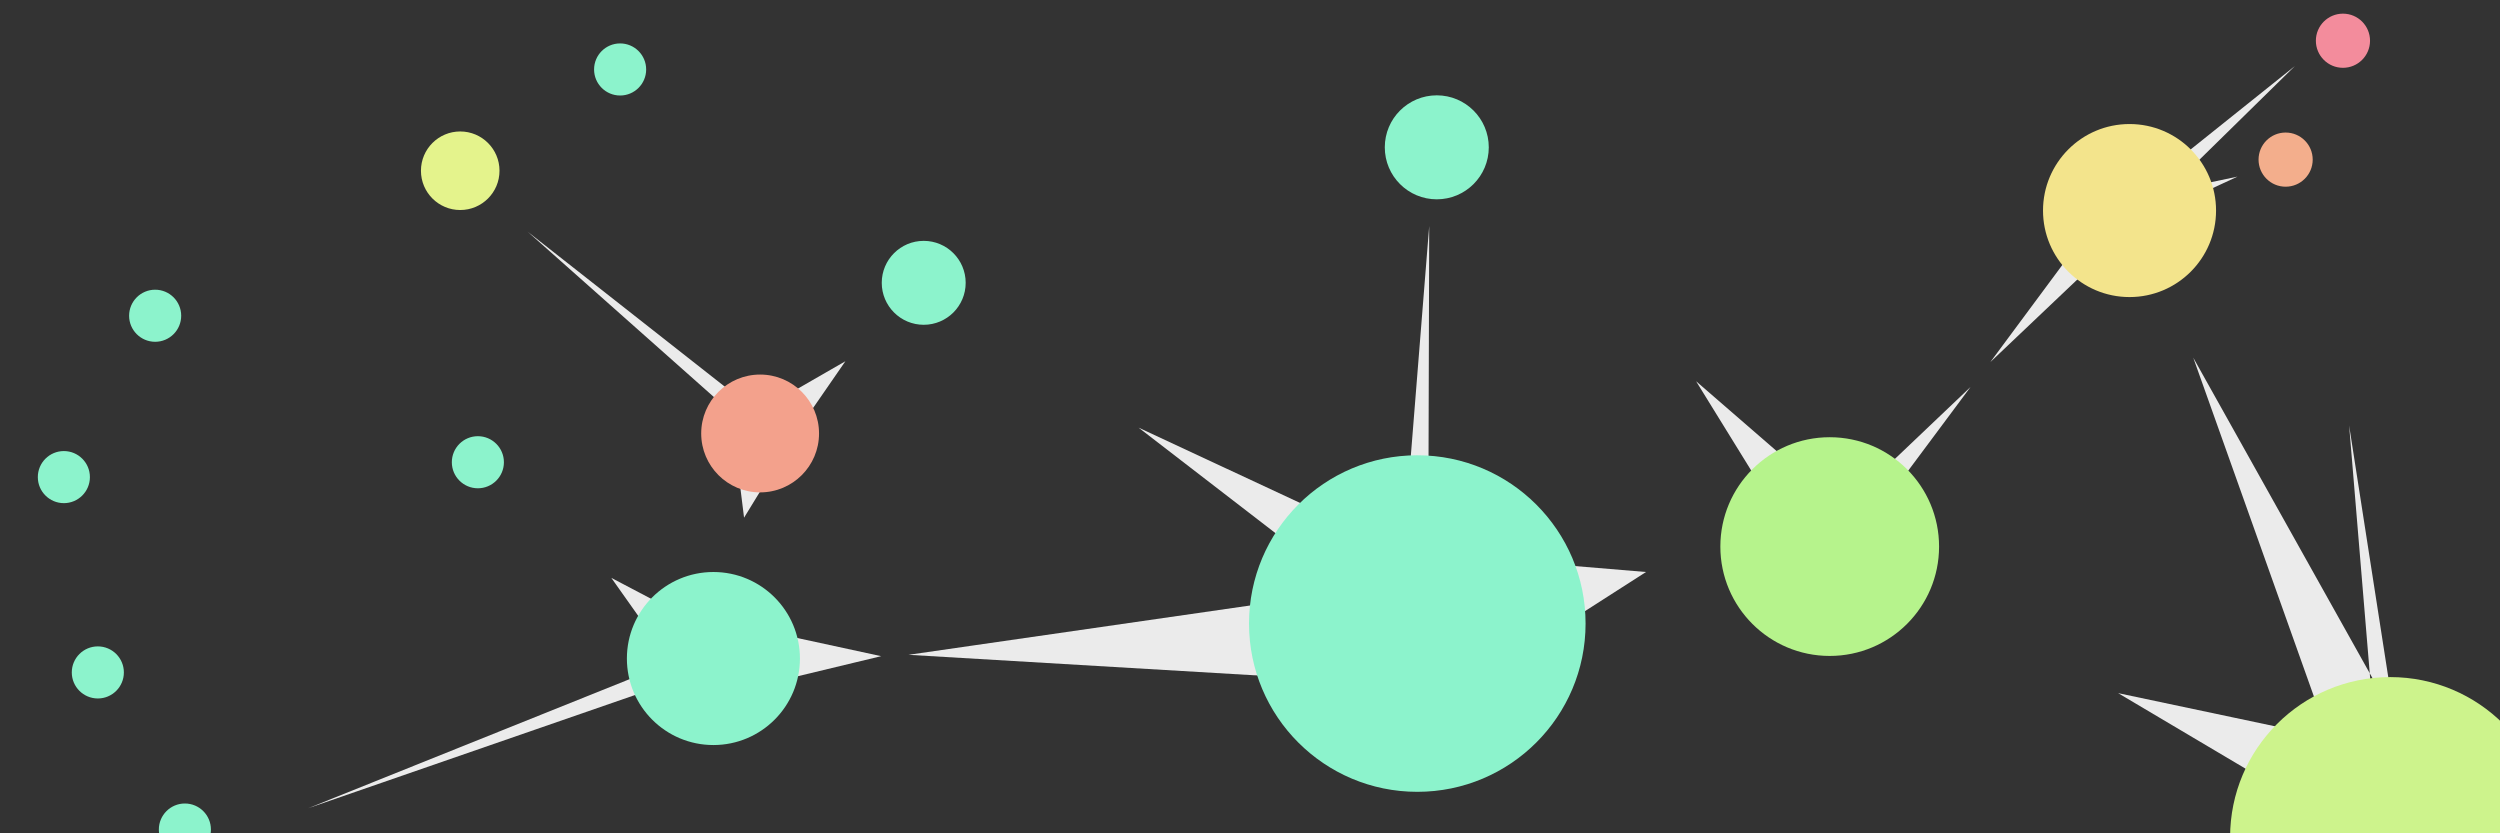 <?xml version="1.0" encoding="UTF-8" standalone="no"?>
<!DOCTYPE svg PUBLIC "-//W3C//DTD SVG 1.1//EN" "http://www.w3.org/Graphics/SVG/1.1/DTD/svg11.dtd">
<svg width="100%" height="100%" viewBox="0 0 300 100" version="1.1" xmlns="http://www.w3.org/2000/svg" xmlns:xlink="http://www.w3.org/1999/xlink" xml:space="preserve" xmlns:serif="http://www.serif.com/" style="fill-rule:evenodd;clip-rule:evenodd;stroke-linejoin:round;stroke-miterlimit:2;">
    <rect x="0" y="0" width="300" height="100" fill="#333333" stroke="none"/>
    <path d="M164.253,81.848L109.018,78.577L162.064,70.919L136.628,51.316L168.384,66.123L171.505,27.119L171.391,66.455L197.519,68.641L183.693,77.506L164.253,81.848Z" style="fill:rgb(235,235,235);"/>
    <g transform="matrix(1,0,0,1,117.364,17.595)">
        <path d="M164.253,81.848L136.809,65.581L162.064,70.919L145.825,25.324L169.984,68.522L164.529,33.452L168.098,76.307L164.253,81.848Z" style="fill:rgb(235,235,235);"/>
    </g>
    <g transform="matrix(1,0,0,1,53.758,-7.898)">
        <path d="M165.917,83.013L155.031,70.258L160.233,70.586L149.773,53.646L164.622,66.52L166.212,70.019L182.71,54.331L168.052,74.012L165.917,83.013Z" style="fill:rgb(235,235,235);"/>
    </g>
    <g transform="matrix(1,0,0,1,89.698,-44.671)">
        <path d="M149.137,88.127L162.622,69.938L170.905,64.421L185.7,52.585L172.444,65.592L167.272,68.296L178.799,65.865L166.66,71.493L149.137,88.127Z" style="fill:rgb(235,235,235);"/>
    </g>
    <g transform="matrix(1,0,0,1,-79.689,8.908)">
        <path d="M161.522,72.545L116.676,88.077L160.233,70.586L153.049,60.438L164.622,66.52L168.209,66.104L185.427,69.833L168.052,74.012L161.522,72.545Z" style="fill:rgb(235,235,235);"/>
    </g>
    <g transform="matrix(1,0,0,1,-73.034,-19.213)">
        <path d="M162.321,81.335L161.104,71.536L161.192,69.068L136.349,47.014L162.384,67.479L165.413,67.782L174.48,62.562L168.612,71.056L162.321,81.335Z" style="fill:rgb(235,235,235);"/>
    </g>
    <g>
        <g transform="matrix(1,0,0,1,214.266,-7.388)">
            <circle cx="41.278" cy="32.654" r="10.382" style="fill:rgb(243,228,140);"/>
        </g>
        <g transform="matrix(1,0,0,1,44.331,46.369)">
            <circle cx="41.278" cy="32.654" r="10.382" style="fill:rgb(140,243,204);"/>
        </g>
        <g transform="matrix(0.681,0,0,0.681,63.104,29.78)">
            <circle cx="41.278" cy="32.654" r="10.382" style="fill:rgb(243,161,140);"/>
        </g>
        <g transform="matrix(0.454,0,0,0.454,36.487,5.664)">
            <circle cx="41.278" cy="32.654" r="10.382" style="fill:rgb(228,243,140);"/>
        </g>
        <g transform="matrix(0.301,0,0,0.301,61.99,-1.493)">
            <circle cx="41.278" cy="32.654" r="10.382" style="fill:rgb(140,243,204);"/>
        </g>
        <g transform="matrix(0.301,0,0,0.301,44.92,45.64)">
            <circle cx="41.278" cy="32.654" r="10.382" style="fill:rgb(140,243,204);"/>
        </g>
        <g transform="matrix(0.485,0,0,0.485,90.826,18.102)">
            <circle cx="41.278" cy="32.654" r="10.382" style="fill:rgb(140,243,204);"/>
        </g>
        <g transform="matrix(1.264,0,0,1.264,167.39,24.315)">
            <circle cx="41.278" cy="32.654" r="10.382" style="fill:rgb(182,243,140);"/>
        </g>
        <g transform="matrix(1.851,0,0,1.851,210.423,40.025)">
            <circle cx="41.278" cy="32.654" r="10.382" style="fill:rgb(205,243,140);"/>
        </g>
        <g transform="matrix(0.601,0,0,0.601,147.606,-1.946)">
            <circle cx="41.278" cy="32.654" r="10.382" style="fill:rgb(140,243,204);"/>
        </g>
        <g transform="matrix(0.313,0,0,0.313,268.234,-5.333)">
            <circle cx="41.278" cy="32.654" r="10.382" style="fill:rgb(243,140,156);"/>
        </g>
        <g transform="matrix(0.313,0,0,0.313,261.355,8.934)">
            <circle cx="41.278" cy="32.654" r="10.382" style="fill:rgb(243,174,140);"/>
        </g>
        <g transform="matrix(1.945,0,0,1.945,89.79,11.314)">
            <circle cx="41.278" cy="32.654" r="10.382" style="fill:rgb(140,243,204);"/>
        </g>
        <g transform="matrix(0.301,0,0,0.301,6.194,28.061)">
            <circle cx="41.278" cy="32.654" r="10.382" style="fill:rgb(140,243,204);"/>
        </g>
        <g transform="matrix(0.301,0,0,0.301,-4.761,47.424)">
            <circle cx="41.278" cy="32.654" r="10.382" style="fill:rgb(140,243,204);"/>
        </g>
        <g transform="matrix(0.301,0,0,0.301,-0.685,70.863)">
            <circle cx="41.278" cy="32.654" r="10.382" style="fill:rgb(140,243,204);"/>
        </g>
        <g transform="matrix(0.301,0,0,0.301,9.761,89.716)">
            <circle cx="41.278" cy="32.654" r="10.382" style="fill:rgb(140,243,204);"/>
        </g>
    </g>
</svg>

